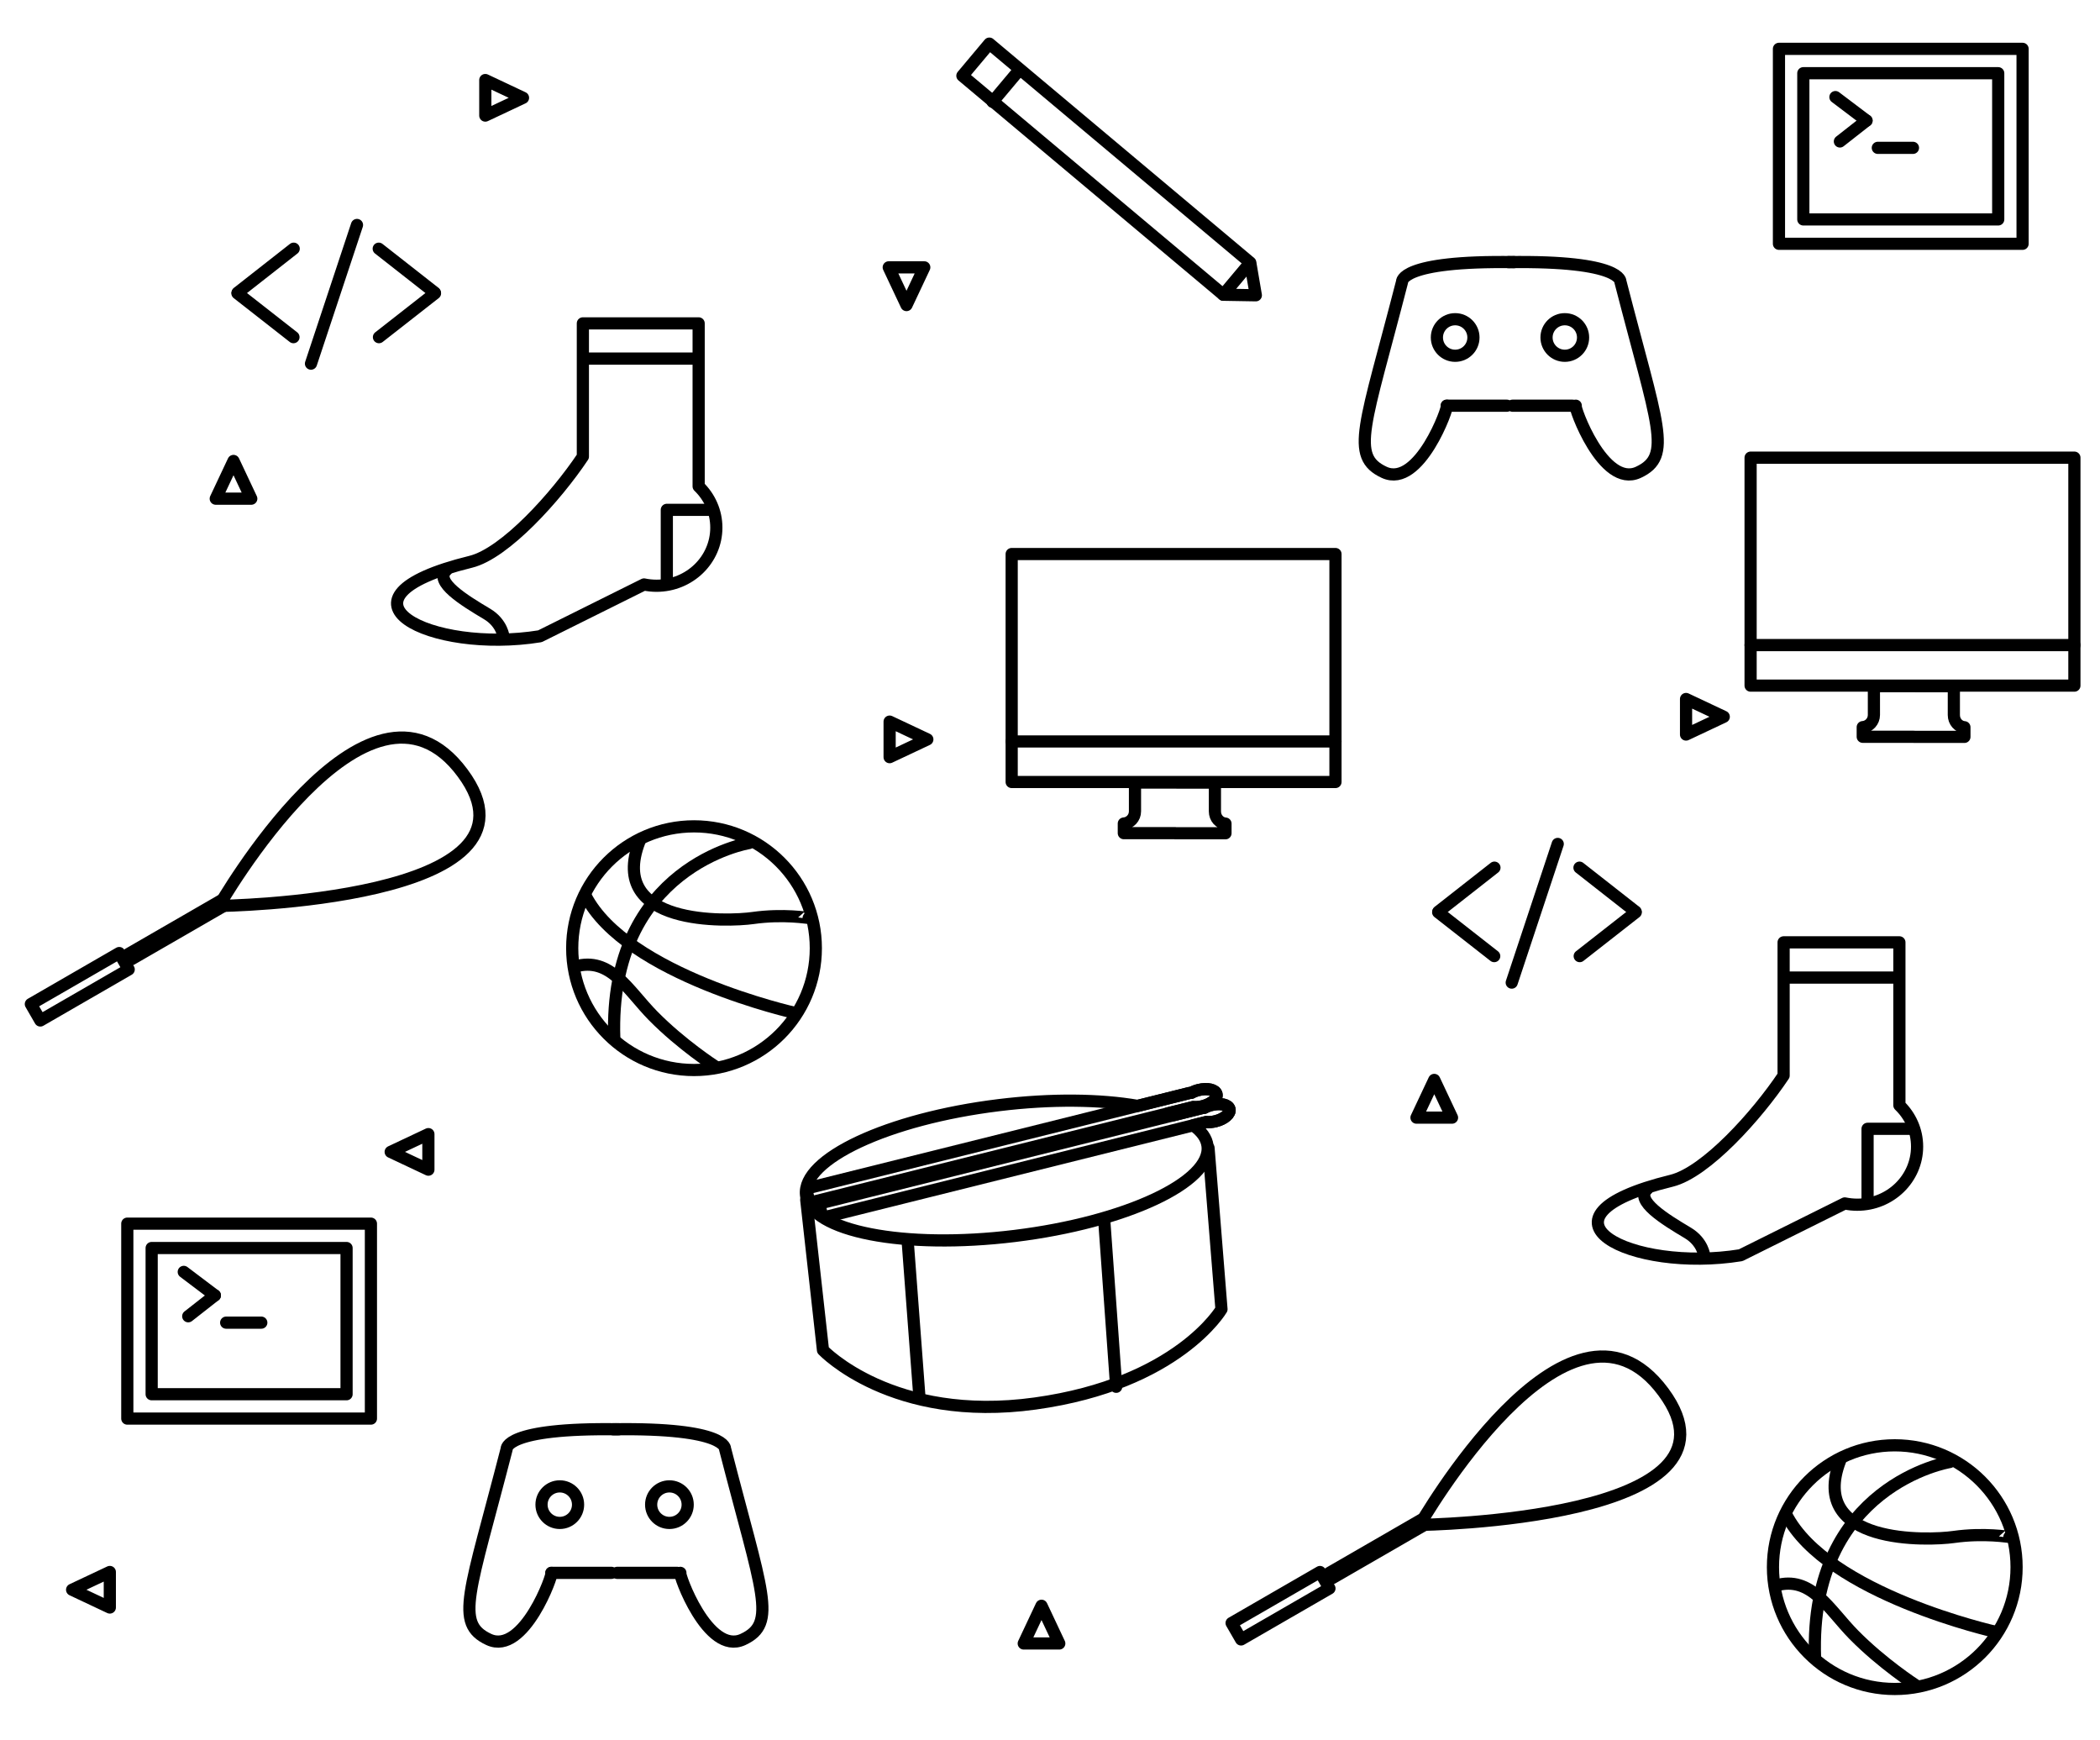 <?xml version="1.0" encoding="UTF-8" standalone="no"?><!DOCTYPE svg PUBLIC "-//W3C//DTD SVG 1.1//EN" "http://www.w3.org/Graphics/SVG/1.1/DTD/svg11.dtd"><svg width="100%" height="100%" viewBox="0 0 862 714" version="1.1" xmlns="http://www.w3.org/2000/svg" xmlns:xlink="http://www.w3.org/1999/xlink" xml:space="preserve" xmlns:serif="http://www.serif.com/" style="fill-rule:evenodd;clip-rule:evenodd;stroke-linecap:round;stroke-linejoin:round;stroke-miterlimit:1.5;"><g id="Pattern2"><g id="Snare"><path d="M330.941,492.376l6.874,61.701c0,0 28.431,30.04 87.094,21.915c58.663,-8.126 76.478,-38.693 76.478,-38.693l-5.318,-66.202" style="fill:none;stroke:#000;stroke-width:5px;"/><path id="Drumstick" d="M494.339,454.645c0.855,-0.477 1.865,-0.879 2.975,-1.156c3.61,-0.9 6.911,-0.141 7.369,1.693c0.457,1.834 -2.102,4.054 -5.712,4.954c-1.382,0.344 -2.719,0.446 -3.868,0.337c-0.056,0.017 -0.113,0.033 -0.171,0.048l-155.178,38.69c-1.156,0.288 -2.256,-0.126 -2.455,-0.925l-0.721,-2.893c-0.199,-0.799 0.577,-1.681 1.733,-1.969l155.178,-38.69c0.291,-0.073 0.579,-0.101 0.85,-0.089Z" style="fill:#ebebeb;fill-opacity:0;stroke:#000;stroke-width:5px;"/><path id="Drumstick1" serif:id="Drumstick" d="M489.007,448.496c0.854,-0.477 1.865,-0.878 2.975,-1.155c3.609,-0.9 6.911,-0.142 7.368,1.693c0.458,1.834 -2.101,4.053 -5.711,4.953c-1.382,0.345 -2.719,0.446 -3.869,0.337c-0.056,0.018 -0.113,0.034 -0.171,0.048l-155.177,38.69c-1.156,0.288 -2.256,-0.126 -2.455,-0.924l-0.722,-2.894c-0.199,-0.798 0.578,-1.681 1.734,-1.969l155.178,-38.69c0.291,-0.073 0.579,-0.101 0.85,-0.089Z" style="fill:#ebebeb;fill-opacity:0;stroke:#000;stroke-width:5px;"/><path id="Drumstick2" serif:id="Drumstick" d="M489.75,461.813c3.456,2.444 5.524,5.281 5.914,8.453c1.818,14.811 -33.628,31.369 -79.106,36.953c-45.478,5.584 -83.876,-1.907 -85.695,-16.718c-1.818,-14.811 33.627,-31.369 79.105,-36.953c21.692,-2.664 41.774,-2.352 57.044,0.309l21.145,-5.272c0.291,-0.073 0.579,-0.101 0.85,-0.089c0.854,-0.477 1.865,-0.878 2.975,-1.155c3.609,-0.9 6.911,-0.142 7.368,1.693c0.458,1.834 -2.101,4.053 -5.711,4.953c-1.382,0.345 -2.719,0.446 -3.869,0.337c-0.056,0.018 -0.113,0.034 -0.171,0.048l-10.14,2.528c0.757,0.253 1.49,0.514 2.2,0.783l11.83,-2.949c0.291,-0.073 0.579,-0.101 0.85,-0.089c0.855,-0.477 1.865,-0.879 2.975,-1.156c3.61,-0.9 6.911,-0.141 7.369,1.693c0.457,1.834 -2.102,4.054 -5.712,4.954c-1.382,0.344 -2.719,0.446 -3.868,0.337c-0.056,0.017 -0.113,0.033 -0.171,0.048l-5.182,1.292Z" style="fill:#ebebeb;fill-opacity:0;stroke:#000;stroke-width:5px;"/><path d="M372.534,508.742l4.839,64.255" style="fill:none;stroke:#000;stroke-width:5px;"/><path d="M453.332,501.761l4.839,67.367" style="fill:none;stroke:#000;stroke-width:5px;"/></g><g id="Controller"><path d="M279.281,645.486c-0.994,-0.021 11.226,34.071 25.706,27.332c14.236,-6.625 7.86,-19.006 -7.357,-78.174c0,0 1.114,-8.802 -45.957,-8.077" style="fill:none;stroke:#000;stroke-width:5px;"/><path d="M253.329,645.486l24.665,0" style="fill:none;stroke:#000;stroke-width:5px;"/><path d="M226.329,645.486c0.994,-0.021 -11.226,34.071 -25.706,27.332c-14.237,-6.625 -7.86,-19.006 7.357,-78.174c0,0 -1.114,-8.802 45.956,-8.077" style="fill:none;stroke:#000;stroke-width:5px;"/><path d="M226.329,645.486l24.665,0" style="fill:none;stroke:#000;stroke-width:5px;"/><circle cx="229.78" cy="617.495" r="7.5" style="fill:#ebebeb;fill-opacity:0;stroke:#000;stroke-width:5px;"/><circle cx="274.78" cy="617.495" r="7.5" style="fill:#ebebeb;fill-opacity:0;stroke:#000;stroke-width:5px;"/></g><g id="basketball"><path d="M293.422,437.551c0,0 -13.614,-8.763 -25.366,-20.691c-10.203,-10.355 -17.491,-24.473 -32.044,-20.183" style="fill:none;stroke:#000;stroke-width:5px;"/><path d="M326.519,415.738c0,0 -69.441,-15.449 -86.19,-48.183" style="fill:none;stroke:#000;stroke-width:5px;"/><path d="M307.416,345.99c0,0 -57.787,9.457 -55.269,80.192" style="fill:none;stroke:#000;stroke-width:5px;"/><circle cx="284.879" cy="389.126" r="50" style="fill:#ebebeb;fill-opacity:0;stroke:#000;stroke-width:5px;"/><path d="M331.935,376.751c0,0.029 -10.303,-1.783 -22.918,0c-10.074,1.423 -59.959,3.476 -46.551,-31.371" style="fill:none;stroke:#000;stroke-width:5px;"/></g><g id="Pencil"><path d="M406.106,17.905l-11.066,13.188l107.093,89.862l13.357,0.223l-2.291,-13.411l-107.093,-89.862Z" style="fill:#ebebeb;fill-opacity:0;stroke:#000;stroke-width:5px;"/><path d="M407.433,41.78l11.067,-13.188" style="fill:none;stroke:#000;stroke-width:5px;"/><path d="M502.133,120.955l10.925,-13.019" style="fill:none;stroke:#000;stroke-width:5px;"/></g><g id="Mac"><rect x="415.269" y="227.373" width="132.91" height="93.55" style="fill:#ebebeb;fill-opacity:0;stroke:#000;stroke-width:5px;"/><path d="M415.269,304.292l132.91,0" style="fill:none;stroke:#000;stroke-width:5px;"/><path d="M483.119,321.177l15.577,0l0,11.827c0,2.652 1.915,4.827 4.335,5l0,3.955l-20.644,0l0,-0.038l-21.086,0l0,-3.953c2.557,-0.174 4.581,-2.347 4.581,-4.999l0,-11.823l17.237,0l0,0.031Z" style="fill:#ebebeb;fill-opacity:0;stroke:#000;stroke-width:5px;"/></g><g id="Terminal"><path d="M92.833,542.803l14.425,0" style="fill:none;stroke:#000;stroke-width:5px;"/><path d="M75.429,521.975l12.762,9.642" style="fill:none;stroke:#000;stroke-width:5px;"/><path d="M77.266,540.18l10.925,-8.563" style="fill:none;stroke:#000;stroke-width:5px;"/><rect x="52.254" y="502.175" width="100" height="80" style="fill:#ebebeb;fill-opacity:0;stroke:#000;stroke-width:5px;"/><rect x="62.254" y="512.175" width="80" height="60" style="fill:#ebebeb;fill-opacity:0;stroke:#000;stroke-width:5px;"/></g><g id="HTML"><g id="_1" serif:id="1"><path d="M120.555,102.063l-23,18.033" style="fill:none;stroke:#000;stroke-width:5px;"/><path d="M120.461,138.363l-23,-18" style="fill:none;stroke:#000;stroke-width:5px;"/></g><g id="_11" serif:id="1"><path d="M155.461,102.063l23,18.033" style="fill:none;stroke:#000;stroke-width:5px;"/><path d="M155.555,138.363l23,-18" style="fill:none;stroke:#000;stroke-width:5px;"/></g><path d="M146.534,92.33l-18.882,56.905" style="fill:none;stroke:#000;stroke-width:5px;"/></g><g id="Squash"><path d="M89.864,371.787c0,0 139.122,-1.744 100.009,-54.577c-39.113,-52.833 -100.475,55.575 -100.009,54.577Z" style="fill:none;stroke:#000;stroke-width:5px;"/><path d="M52.828,397.851l-3.886,-6.73l-36.275,20.943l3.886,6.73l36.275,-20.943Zm39.361,-26.256l-1.243,-2.153l-38.21,22.06l1.243,2.153l38.21,-22.06Z" style="fill:#ebebeb;fill-opacity:0;stroke:#000;stroke-width:5px;"/></g><g id="Sock"><path d="M239.254,187.373l0,-54.662l47.524,0l0,66.884c4.483,4.323 7.261,10.316 7.261,16.934c0,13.166 -10.995,23.856 -24.538,23.856c-1.762,0 -3.48,-0.181 -5.137,-0.525l-42.739,21.258c-44.735,7.283 -90.485,-15.36 -28.41,-30.568c14.119,-3.459 35.185,-26.913 46.039,-43.177Z" style="fill:none;stroke:#000;stroke-width:5px;"/><path d="M240.779,147.165l45.093,0" style="fill:none;stroke:#000;stroke-width:5px;"/><path d="M206.699,261.474c0,0 -0.482,-5.763 -6.789,-9.52c-9.382,-5.588 -21.844,-13.221 -16.651,-17.986" style="fill:none;stroke:#000;stroke-width:5px;"/><path d="M292.497,209.238l-18.784,0l0,29.121" style="fill:none;stroke:#000;stroke-width:5px;"/></g><g id="Shapes"><path d="M95.85,189.175l7.292,15.477l-14.584,0l7.292,-15.477Z" style="fill:#ebebeb;fill-opacity:0;stroke:#000;stroke-width:5px;"/><path d="M427.514,658.989l7.292,15.478l-14.584,0l7.292,-15.478Z" style="fill:#ebebeb;fill-opacity:0;stroke:#000;stroke-width:5px;"/><path d="M160.365,472.726l15.478,7.292l0,-14.584l-15.478,7.292Z" style="fill:#ebebeb;fill-opacity:0;stroke:#000;stroke-width:5px;"/><path d="M29.603,652.417l15.477,7.292l0,-14.583l-15.477,7.291Z" style="fill:#ebebeb;fill-opacity:0;stroke:#000;stroke-width:5px;"/><path d="M380.647,303.437l-15.478,-7.292l0,14.584l15.478,-7.292Z" style="fill:#ebebeb;fill-opacity:0;stroke:#000;stroke-width:5px;"/><path d="M214.681,40.138l-15.477,-7.292l0,14.584l15.477,-7.292Z" style="fill:#ebebeb;fill-opacity:0;stroke:#000;stroke-width:5px;"/><path d="M372.099,125.193l7.292,-15.477l-14.584,0l7.292,15.477Z" style="fill:#ebebeb;fill-opacity:0;stroke:#000;stroke-width:5px;"/></g></g><g id="Pattern1"><g id="Controller1" serif:id="Controller"><path d="M646.814,166.496c-0.994,-0.021 11.226,34.071 25.705,27.333c14.237,-6.626 7.861,-19.006 -7.356,-78.175c0,0 1.114,-8.802 -45.957,-8.077" style="fill:none;stroke:#000;stroke-width:5px;"/><path d="M620.861,166.496l24.666,0" style="fill:none;stroke:#000;stroke-width:5px;"/><path d="M593.861,166.496c0.995,-0.021 -11.226,34.071 -25.705,27.333c-14.237,-6.626 -7.86,-19.006 7.357,-78.175c0,0 -1.114,-8.802 45.956,-8.077" style="fill:none;stroke:#000;stroke-width:5px;"/><path d="M593.861,166.496l24.666,0" style="fill:none;stroke:#000;stroke-width:5px;"/><circle cx="597.313" cy="138.505" r="7.5" style="fill:#ebebeb;fill-opacity:0;stroke:#000;stroke-width:5px;"/><circle cx="642.313" cy="138.505" r="7.5" style="fill:#ebebeb;fill-opacity:0;stroke:#000;stroke-width:5px;"/></g><g id="basketball1" serif:id="basketball"><path d="M786.301,691.567c0,0 -13.615,-8.762 -25.367,-20.69c-10.203,-10.355 -17.491,-24.473 -32.043,-20.184" style="fill:none;stroke:#000;stroke-width:5px;"/><path d="M819.398,669.755c0,0 -69.441,-15.449 -86.19,-48.184" style="fill:none;stroke:#000;stroke-width:5px;"/><path d="M800.295,600.006c0,0 -57.787,9.458 -55.269,80.193" style="fill:none;stroke:#000;stroke-width:5px;"/><circle cx="777.757" cy="643.142" r="50" style="fill:#ebebeb;fill-opacity:0;stroke:#000;stroke-width:5px;"/><path d="M824.814,630.767c0,0.03 -10.303,-1.783 -22.919,0c-10.073,1.424 -59.958,3.477 -46.55,-31.371" style="fill:none;stroke:#000;stroke-width:5px;"/></g><g id="Mac1" serif:id="Mac"><rect x="718.58" y="187.819" width="132.91" height="93.55" style="fill:#ebebeb;fill-opacity:0;stroke:#000;stroke-width:5px;"/><path d="M718.58,264.738l132.911,0" style="fill:none;stroke:#000;stroke-width:5px;"/><path d="M786.431,281.623l15.577,0l0,11.827c0,2.652 1.915,4.827 4.335,5l0,3.955l-20.644,0l0,-0.038l-21.087,0l0,-3.953c2.558,-0.174 4.582,-2.347 4.582,-4.999l0,-11.823l17.237,0l0,0.031Z" style="fill:#ebebeb;fill-opacity:0;stroke:#000;stroke-width:5px;"/></g><g id="Terminal1" serif:id="Terminal"><path d="M770.8,60.673l14.425,0" style="fill:none;stroke:#000;stroke-width:5px;"/><path d="M753.396,39.845l12.762,9.642" style="fill:none;stroke:#000;stroke-width:5px;"/><path d="M755.233,58.051l10.925,-8.564" style="fill:none;stroke:#000;stroke-width:5px;"/><rect x="730.221" y="20.046" width="100" height="80" style="fill:#ebebeb;fill-opacity:0;stroke:#000;stroke-width:5px;"/><rect x="740.221" y="30.046" width="80" height="60" style="fill:#ebebeb;fill-opacity:0;stroke:#000;stroke-width:5px;"/></g><g id="HTML1" serif:id="HTML"><g id="_12" serif:id="1"><path d="M613.434,356.08l-23,18.033" style="fill:none;stroke:#000;stroke-width:5px;"/><path d="M613.34,392.379l-23,-18" style="fill:none;stroke:#000;stroke-width:5px;"/></g><g id="_13" serif:id="1"><path d="M648.34,356.08l23,18.033" style="fill:none;stroke:#000;stroke-width:5px;"/><path d="M648.434,392.379l23,-18" style="fill:none;stroke:#000;stroke-width:5px;"/></g><path d="M639.413,346.347l-18.883,56.904" style="fill:none;stroke:#000;stroke-width:5px;"/></g><g id="Squash1" serif:id="Squash"><path d="M582.743,625.803c0,0 139.122,-1.744 100.009,-54.577c-39.114,-52.832 -100.476,55.576 -100.009,54.577Z" style="fill:none;stroke:#000;stroke-width:5px;"/><path d="M545.706,651.868l-3.886,-6.731l-36.274,20.943l3.886,6.731l36.274,-20.943Zm39.362,-26.257l-1.243,-2.153l-38.21,22.061l1.243,2.152l38.21,-22.06Z" style="fill:#ebebeb;fill-opacity:0;stroke:#000;stroke-width:5px;"/></g><g id="Sock1" serif:id="Sock"><path d="M732.132,441.39l0,-54.662l47.524,0l0,66.883c4.484,4.324 7.262,10.316 7.262,16.934c0,13.167 -10.995,23.856 -24.538,23.856c-1.762,0 -3.481,-0.181 -5.137,-0.524l-42.74,21.258c-44.734,7.282 -90.484,-15.36 -28.409,-30.568c14.119,-3.459 35.184,-26.913 46.038,-43.177Z" style="fill:none;stroke:#000;stroke-width:5px;"/><path d="M733.658,401.182l45.092,0" style="fill:none;stroke:#000;stroke-width:5px;"/><path d="M699.578,515.491c0,0 -0.483,-5.764 -6.789,-9.52c-9.382,-5.589 -21.844,-13.221 -16.651,-17.986" style="fill:none;stroke:#000;stroke-width:5px;"/><path d="M785.376,463.255l-18.785,0l0,29.121" style="fill:none;stroke:#000;stroke-width:5px;"/></g><g id="Shapes1" serif:id="Shapes"><path d="M588.729,443.192l7.292,15.477l-14.584,0l7.292,-15.477Z" style="fill:#ebebeb;fill-opacity:0;stroke:#000;stroke-width:5px;"/><path d="M707.56,294.155l-15.478,-7.292l0,14.584l15.478,-7.292Z" style="fill:#ebebeb;fill-opacity:0;stroke:#000;stroke-width:5px;"/></g></g></svg>